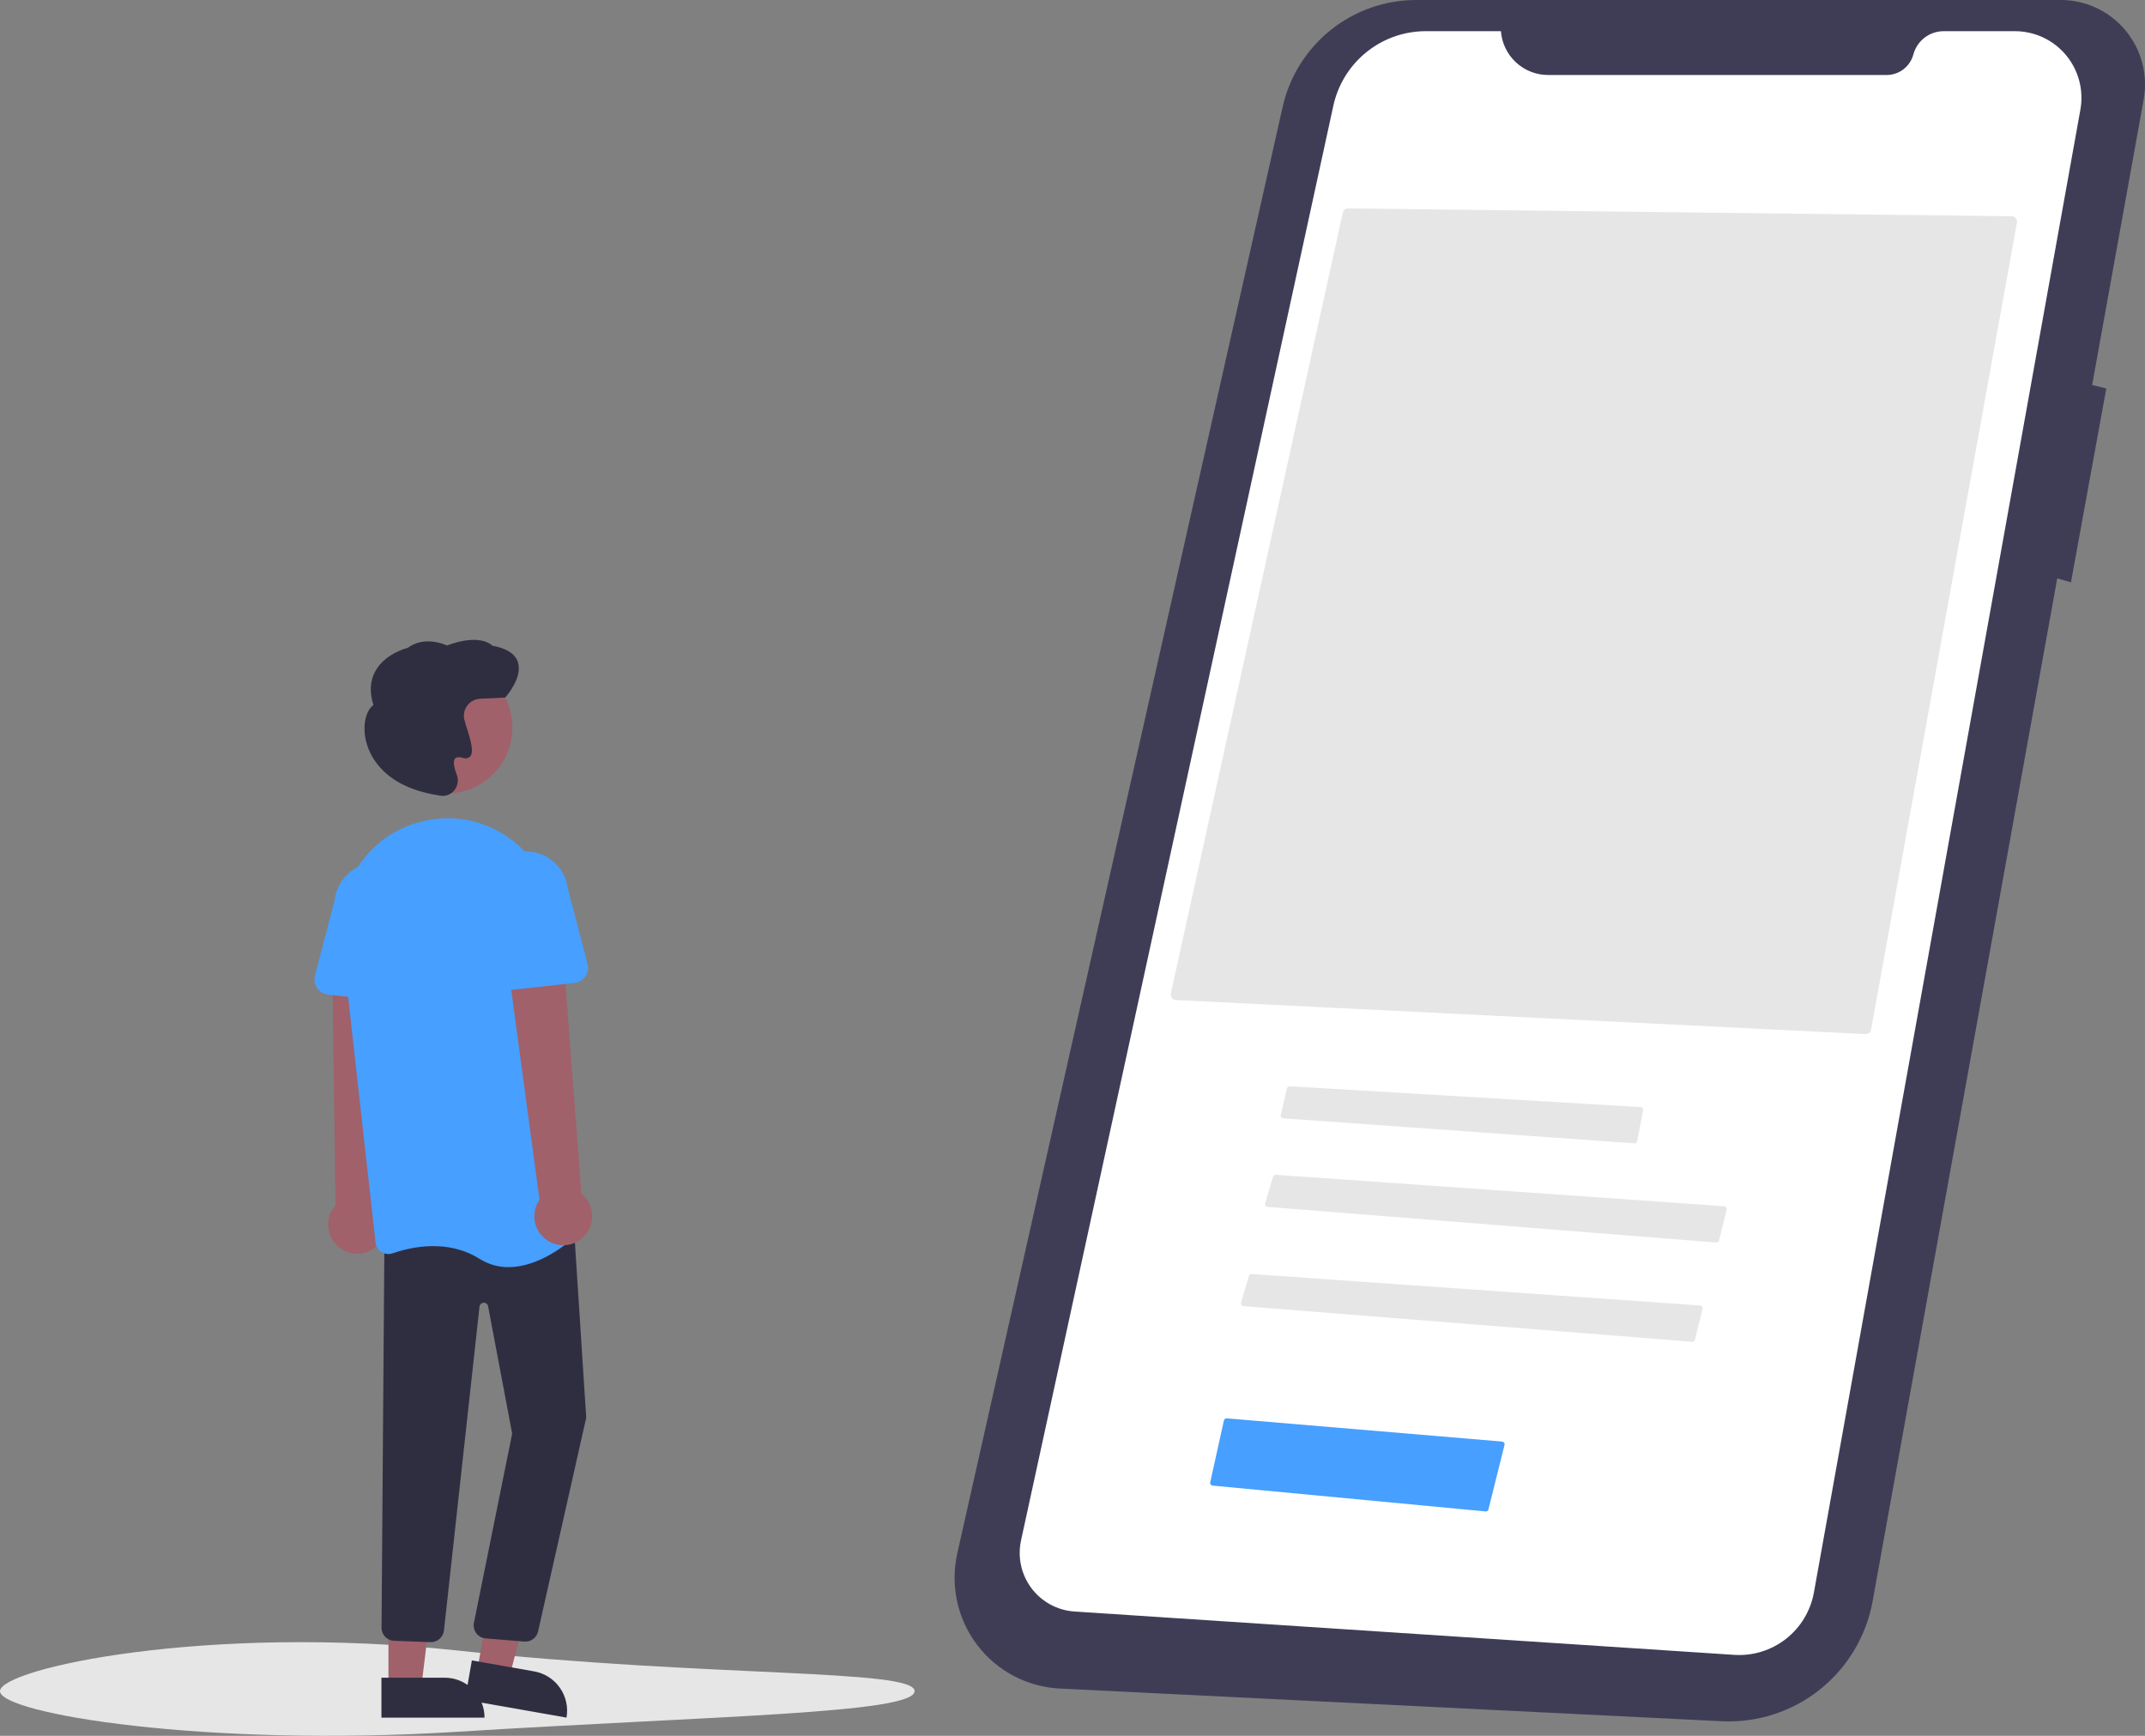 <svg width="592" height="479" viewBox="0 0 592 479" fill="none" xmlns="http://www.w3.org/2000/svg">
<rect x="0" y="0" width="592" height="479" fill="#808080" stroke="none"/>
<g clip-path="url(#clip0_2_87)">
<path d="M568.548 0.001H390.843C382.268 0 373.947 2.924 367.249 8.291C360.552 13.658 355.876 21.149 353.99 29.532L264.2 428.661C263.221 433.015 263.203 437.53 264.15 441.891C265.096 446.252 266.982 450.353 269.677 453.906C272.372 457.459 275.809 460.378 279.749 462.458C283.688 464.539 288.034 465.731 292.482 465.951L475.165 474.971C484.947 475.454 494.57 472.353 502.239 466.248C509.908 460.143 515.098 451.45 516.841 441.792L567.779 159.604L571.568 160.689L581.317 107.204L577.417 106.227L591.634 27.457C592.244 24.084 592.103 20.616 591.222 17.303C590.34 13.99 588.741 10.913 586.536 8.29C584.332 5.668 581.578 3.565 578.47 2.132C575.362 0.699 571.976 -0.03 568.555 -0.001L568.548 0.001Z" fill="#3F3D56"/>
<path d="M414.235 8.605H393.494C387.537 8.605 381.759 10.647 377.119 14.391C372.479 18.136 369.257 23.357 367.987 29.19L281.799 425.063C281.302 427.342 281.303 429.702 281.8 431.981C282.297 434.26 283.279 436.405 284.679 438.269C286.08 440.133 287.865 441.671 289.913 442.78C291.961 443.889 294.224 444.542 296.547 444.694L478.636 456.655C483.773 456.992 488.854 455.422 492.91 452.245C496.966 449.067 499.712 444.504 500.625 439.427L574.169 30.254C574.645 27.605 574.535 24.885 573.848 22.284C573.16 19.682 571.911 17.264 570.188 15.2C568.466 13.135 566.313 11.475 563.88 10.335C561.448 9.195 558.796 8.605 556.11 8.605H536.433C534.529 8.605 532.677 9.234 531.165 10.395C529.654 11.556 528.566 13.184 528.071 15.027C527.633 16.655 526.673 18.092 525.338 19.117C524.002 20.142 522.367 20.698 520.685 20.697H427.268C423.975 20.697 420.804 19.451 418.388 17.21C415.971 14.968 414.488 11.895 414.235 8.605Z" fill="white"/>
<path d="M514.894 285.353C515.248 285.366 515.595 285.25 515.871 285.027C516.147 284.805 516.334 284.49 516.398 284.141L556.666 61.423C556.704 61.211 556.696 60.994 556.643 60.785C556.59 60.577 556.493 60.382 556.358 60.215C556.224 60.049 556.055 59.915 555.864 59.821C555.672 59.728 555.463 59.678 555.25 59.675L372.047 57.507H372.03C371.697 57.51 371.376 57.626 371.117 57.836C370.859 58.046 370.68 58.337 370.608 58.663L323.138 274.152C323.091 274.363 323.091 274.58 323.136 274.791C323.181 275.001 323.272 275.2 323.4 275.372C323.528 275.543 323.692 275.684 323.88 275.784C324.068 275.884 324.276 275.942 324.488 275.953L514.894 285.353Z" fill="#E6E6E6"/>
<path d="M355.911 299.753C355.745 299.754 355.583 299.81 355.452 299.914C355.322 300.018 355.23 300.163 355.193 300.326L353.477 307.694C353.453 307.798 353.451 307.907 353.473 308.011C353.494 308.116 353.538 308.215 353.601 308.301C353.664 308.387 353.745 308.459 353.838 308.51C353.932 308.562 354.035 308.593 354.142 308.601L451.061 315.504C451.241 315.516 451.419 315.461 451.562 315.352C451.705 315.242 451.803 315.084 451.839 314.907L453.489 306.381C453.509 306.278 453.506 306.171 453.482 306.069C453.457 305.966 453.411 305.87 453.347 305.787C453.283 305.704 453.201 305.635 453.108 305.586C453.015 305.537 452.913 305.508 452.808 305.502L355.956 299.755L355.911 299.753Z" fill="#E6E6E6"/>
<path d="M473.663 342.875C473.838 342.889 474.012 342.84 474.154 342.738C474.296 342.635 474.397 342.485 474.439 342.314L476.539 333.771C476.565 333.666 476.568 333.557 476.547 333.451C476.526 333.345 476.483 333.245 476.42 333.158C476.356 333.071 476.275 332.998 476.181 332.946C476.086 332.894 475.982 332.863 475.875 332.855L352.103 324.18C351.935 324.167 351.767 324.212 351.629 324.308C351.49 324.404 351.389 324.545 351.343 324.708L349.16 332.091C349.129 332.196 349.122 332.307 349.139 332.416C349.156 332.525 349.197 332.628 349.259 332.719C349.322 332.81 349.403 332.885 349.498 332.941C349.593 332.996 349.699 333.029 349.809 333.038L473.663 342.875Z" fill="#E6E6E6"/>
<path d="M467.016 370.26C467.191 370.274 467.365 370.225 467.507 370.122C467.649 370.02 467.75 369.869 467.792 369.699L469.893 361.155C469.918 361.051 469.921 360.942 469.9 360.836C469.88 360.73 469.836 360.63 469.773 360.543C469.709 360.455 469.628 360.383 469.534 360.331C469.44 360.279 469.335 360.248 469.228 360.24L345.456 351.565C345.288 351.551 345.12 351.597 344.982 351.693C344.843 351.789 344.742 351.93 344.696 352.093L342.513 359.475C342.482 359.581 342.475 359.692 342.492 359.801C342.509 359.909 342.55 360.013 342.613 360.104C342.675 360.194 342.756 360.27 342.851 360.325C342.946 360.381 343.052 360.414 343.162 360.423L467.016 370.26Z" fill="#E6E6E6"/>
<path d="M252.419 466.668C252.419 472.862 195.842 473.522 126.209 477.883C56.638 482.24 0 472.862 0 466.668C0 460.474 56.903 448.011 126.209 455.453C195.842 462.93 252.419 460.474 252.419 466.668Z" fill="#E6E6E6"/>
<path d="M410.011 417.075C410.187 417.093 410.364 417.046 410.509 416.944C410.653 416.841 410.756 416.689 410.797 416.517L415.238 398.716C415.264 398.612 415.267 398.503 415.247 398.398C415.227 398.292 415.185 398.192 415.122 398.105C415.06 398.018 414.98 397.945 414.887 397.892C414.794 397.839 414.69 397.807 414.584 397.798L338.575 391.391C338.398 391.379 338.222 391.43 338.078 391.536C337.935 391.641 337.834 391.795 337.792 391.968L334.004 409.052C333.982 409.155 333.981 409.261 334.002 409.364C334.024 409.467 334.067 409.564 334.128 409.649C334.19 409.734 334.269 409.805 334.36 409.856C334.451 409.908 334.552 409.94 334.657 409.95L410.011 417.075Z" fill="#479FFF"/>
<path d="M103.108 344.537C104.065 343.879 104.866 343.02 105.456 342.018C106.046 341.017 106.409 339.898 106.52 338.741C106.632 337.584 106.489 336.416 106.101 335.32C105.713 334.224 105.09 333.227 104.276 332.398L107.354 263.553L91.685 265.315L92.596 332.656C91.297 334.118 90.578 336.007 90.576 337.964C90.573 339.922 91.288 341.812 92.585 343.277C93.881 344.742 95.668 345.679 97.608 345.91C99.548 346.142 101.505 345.652 103.108 344.534L103.108 344.537Z" fill="#A0616A"/>
<path d="M131.692 461.077L140.61 462.648L149.423 428.925L137.739 426.606L131.692 461.077Z" fill="#A0616A"/>
<path d="M156.355 473.976L128.328 469.038L130.231 458.187L147.43 461.217C150.302 461.723 152.855 463.352 154.529 465.745C156.203 468.137 156.86 471.099 156.355 473.977L156.355 473.976Z" fill="#2F2E41"/>
<path d="M107.215 465.55H116.269L120.577 430.551H107.213L107.215 465.55Z" fill="#A0616A"/>
<path d="M133.728 473.977L105.271 473.979L105.271 462.96L122.733 462.959C125.649 462.959 128.446 464.12 130.508 466.186C132.57 468.252 133.728 471.055 133.728 473.977Z" fill="#2F2E41"/>
<path d="M144.991 453.005C144.849 453.005 144.708 452.997 144.568 452.98L133.911 452.101C133.426 452.044 132.957 451.889 132.534 451.645C132.11 451.4 131.741 451.072 131.448 450.681C131.155 450.289 130.944 449.842 130.829 449.366C130.714 448.89 130.696 448.396 130.777 447.913L141.357 395.6L134.71 360.463C134.656 360.177 134.501 359.921 134.273 359.741C134.045 359.561 133.76 359.47 133.47 359.485C133.18 359.499 132.906 359.618 132.697 359.82C132.488 360.021 132.358 360.292 132.333 360.581L122.539 449.861C122.447 450.801 121.995 451.67 121.277 452.282C120.559 452.895 119.632 453.204 118.691 453.145L108.65 452.77C107.771 452.708 106.944 452.325 106.327 451.693C105.71 451.062 105.345 450.226 105.3 449.343L106.102 341.455L158.156 334.935L161.793 391.215L161.778 391.275L148.491 450.245C148.299 451.031 147.851 451.73 147.216 452.231C146.582 452.731 145.798 453.004 144.991 453.005Z" fill="#2F2E41"/>
<path d="M123.268 218.943C133.287 218.943 141.408 210.804 141.408 200.764C141.408 190.725 133.287 182.586 123.268 182.586C113.25 182.586 105.129 190.725 105.129 200.764C105.129 210.804 113.25 218.943 123.268 218.943Z" fill="#A0616A"/>
<path d="M140.36 349.666C137.523 349.683 134.74 348.885 132.342 347.367C123.553 341.863 113.574 344.05 108.407 345.844C107.895 346.024 107.348 346.086 106.808 346.024C106.268 345.963 105.749 345.779 105.29 345.488C104.836 345.203 104.453 344.818 104.168 344.363C103.884 343.907 103.706 343.393 103.648 342.859L94.252 258.762C92.678 244.671 101.148 231.424 114.391 227.262C114.889 227.106 115.395 226.958 115.909 226.818C120.03 225.698 124.346 225.497 128.553 226.229C132.761 226.961 136.757 228.608 140.26 231.054C143.829 233.526 146.814 236.753 149.005 240.507C151.195 244.26 152.538 248.449 152.939 252.779L160.849 337.44C160.903 337.988 160.829 338.541 160.634 339.056C160.438 339.571 160.126 340.033 159.722 340.406C156.948 342.976 148.899 349.665 140.36 349.666Z" fill="#479FFF"/>
<path d="M111.748 276.796L90.552 274.46C89.948 274.394 89.367 274.198 88.846 273.886C88.325 273.573 87.878 273.153 87.534 272.651C87.19 272.15 86.958 271.581 86.854 270.982C86.749 270.383 86.775 269.768 86.929 269.18L92.325 248.57C92.484 247.026 92.947 245.528 93.687 244.163C94.427 242.799 95.429 241.595 96.636 240.621C97.843 239.647 99.231 238.923 100.719 238.49C102.207 238.057 103.766 237.923 105.306 238.098C106.846 238.272 108.336 238.75 109.69 239.505C111.045 240.26 112.236 241.276 113.196 242.495C114.156 243.714 114.866 245.112 115.283 246.607C115.701 248.102 115.819 249.666 115.63 251.207L116.432 272.431C116.455 273.038 116.347 273.644 116.115 274.206C115.883 274.768 115.533 275.274 115.089 275.688C114.645 276.103 114.117 276.416 113.541 276.608C112.965 276.799 112.354 276.864 111.751 276.797L111.748 276.796Z" fill="#479FFF"/>
<path d="M160.763 341.589C161.634 340.821 162.326 339.871 162.79 338.806C163.255 337.741 163.481 336.586 163.452 335.424C163.424 334.262 163.141 333.121 162.625 332.08C162.108 331.039 161.371 330.124 160.463 329.4L155.239 260.685L139.886 264.149L148.896 331.067C147.782 332.675 147.295 334.637 147.529 336.581C147.762 338.524 148.699 340.315 150.162 341.612C151.625 342.909 153.512 343.624 155.465 343.619C157.419 343.615 159.303 342.892 160.76 341.589H160.763Z" fill="#A0616A"/>
<path d="M134 272.477C133.556 272.062 133.206 271.557 132.974 270.995C132.742 270.433 132.635 269.828 132.658 269.22L133.459 247.997C133.286 246.463 133.416 244.91 133.842 243.427C134.268 241.944 134.982 240.56 135.942 239.353C136.901 238.146 138.089 237.141 139.437 236.394C140.784 235.647 142.266 235.174 143.796 235C145.326 234.827 146.876 234.958 148.355 235.385C149.835 235.812 151.217 236.526 152.421 237.488C153.625 238.45 154.629 239.641 155.374 240.991C156.119 242.342 156.592 243.826 156.765 245.36L162.16 265.969C162.314 266.558 162.34 267.172 162.236 267.771C162.131 268.37 161.899 268.94 161.556 269.441C161.212 269.942 160.764 270.363 160.244 270.675C159.723 270.987 159.141 271.183 158.538 271.249L137.341 273.585C136.738 273.652 136.128 273.587 135.551 273.396C134.975 273.204 134.447 272.89 134.003 272.475L134 272.477Z" fill="#479FFF"/>
<path d="M122.189 219.628C121.866 219.627 121.544 219.59 121.229 219.516L121.137 219.494C105.189 217.051 101.664 207.791 100.891 203.925C100.09 199.922 101.001 196.059 103.062 194.558C101.939 191.005 102.119 187.851 103.599 185.186C106.184 180.538 111.783 178.969 112.535 178.774C117.009 175.466 122.362 177.674 123.336 178.122C131.991 174.913 135.301 177.584 135.898 178.18C139.766 178.877 142.124 180.374 142.907 182.633C144.378 186.874 139.728 192.151 139.529 192.374L139.426 192.489L132.498 192.82C131.841 192.851 131.197 193.021 130.61 193.318C130.022 193.614 129.503 194.032 129.086 194.542C128.67 195.053 128.365 195.645 128.192 196.282C128.019 196.918 127.981 197.584 128.081 198.236C128.268 199.076 128.505 199.906 128.79 200.719C129.972 204.424 130.858 207.589 129.716 208.793C129.457 209.026 129.138 209.181 128.795 209.24C128.452 209.3 128.099 209.261 127.777 209.129C126.694 208.839 125.959 208.9 125.593 209.311C125.024 209.947 125.198 211.557 126.082 213.844C126.359 214.567 126.434 215.353 126.297 216.116C126.161 216.879 125.819 217.59 125.309 218.172C124.925 218.626 124.447 218.991 123.908 219.243C123.369 219.494 122.782 219.625 122.188 219.628H122.189Z" fill="#2F2E41"/>
</g>
<defs>
<clipPath id="clip0_2_87">
<rect width="592" height="479" fill="white"/>
</clipPath>
</defs>
</svg>
